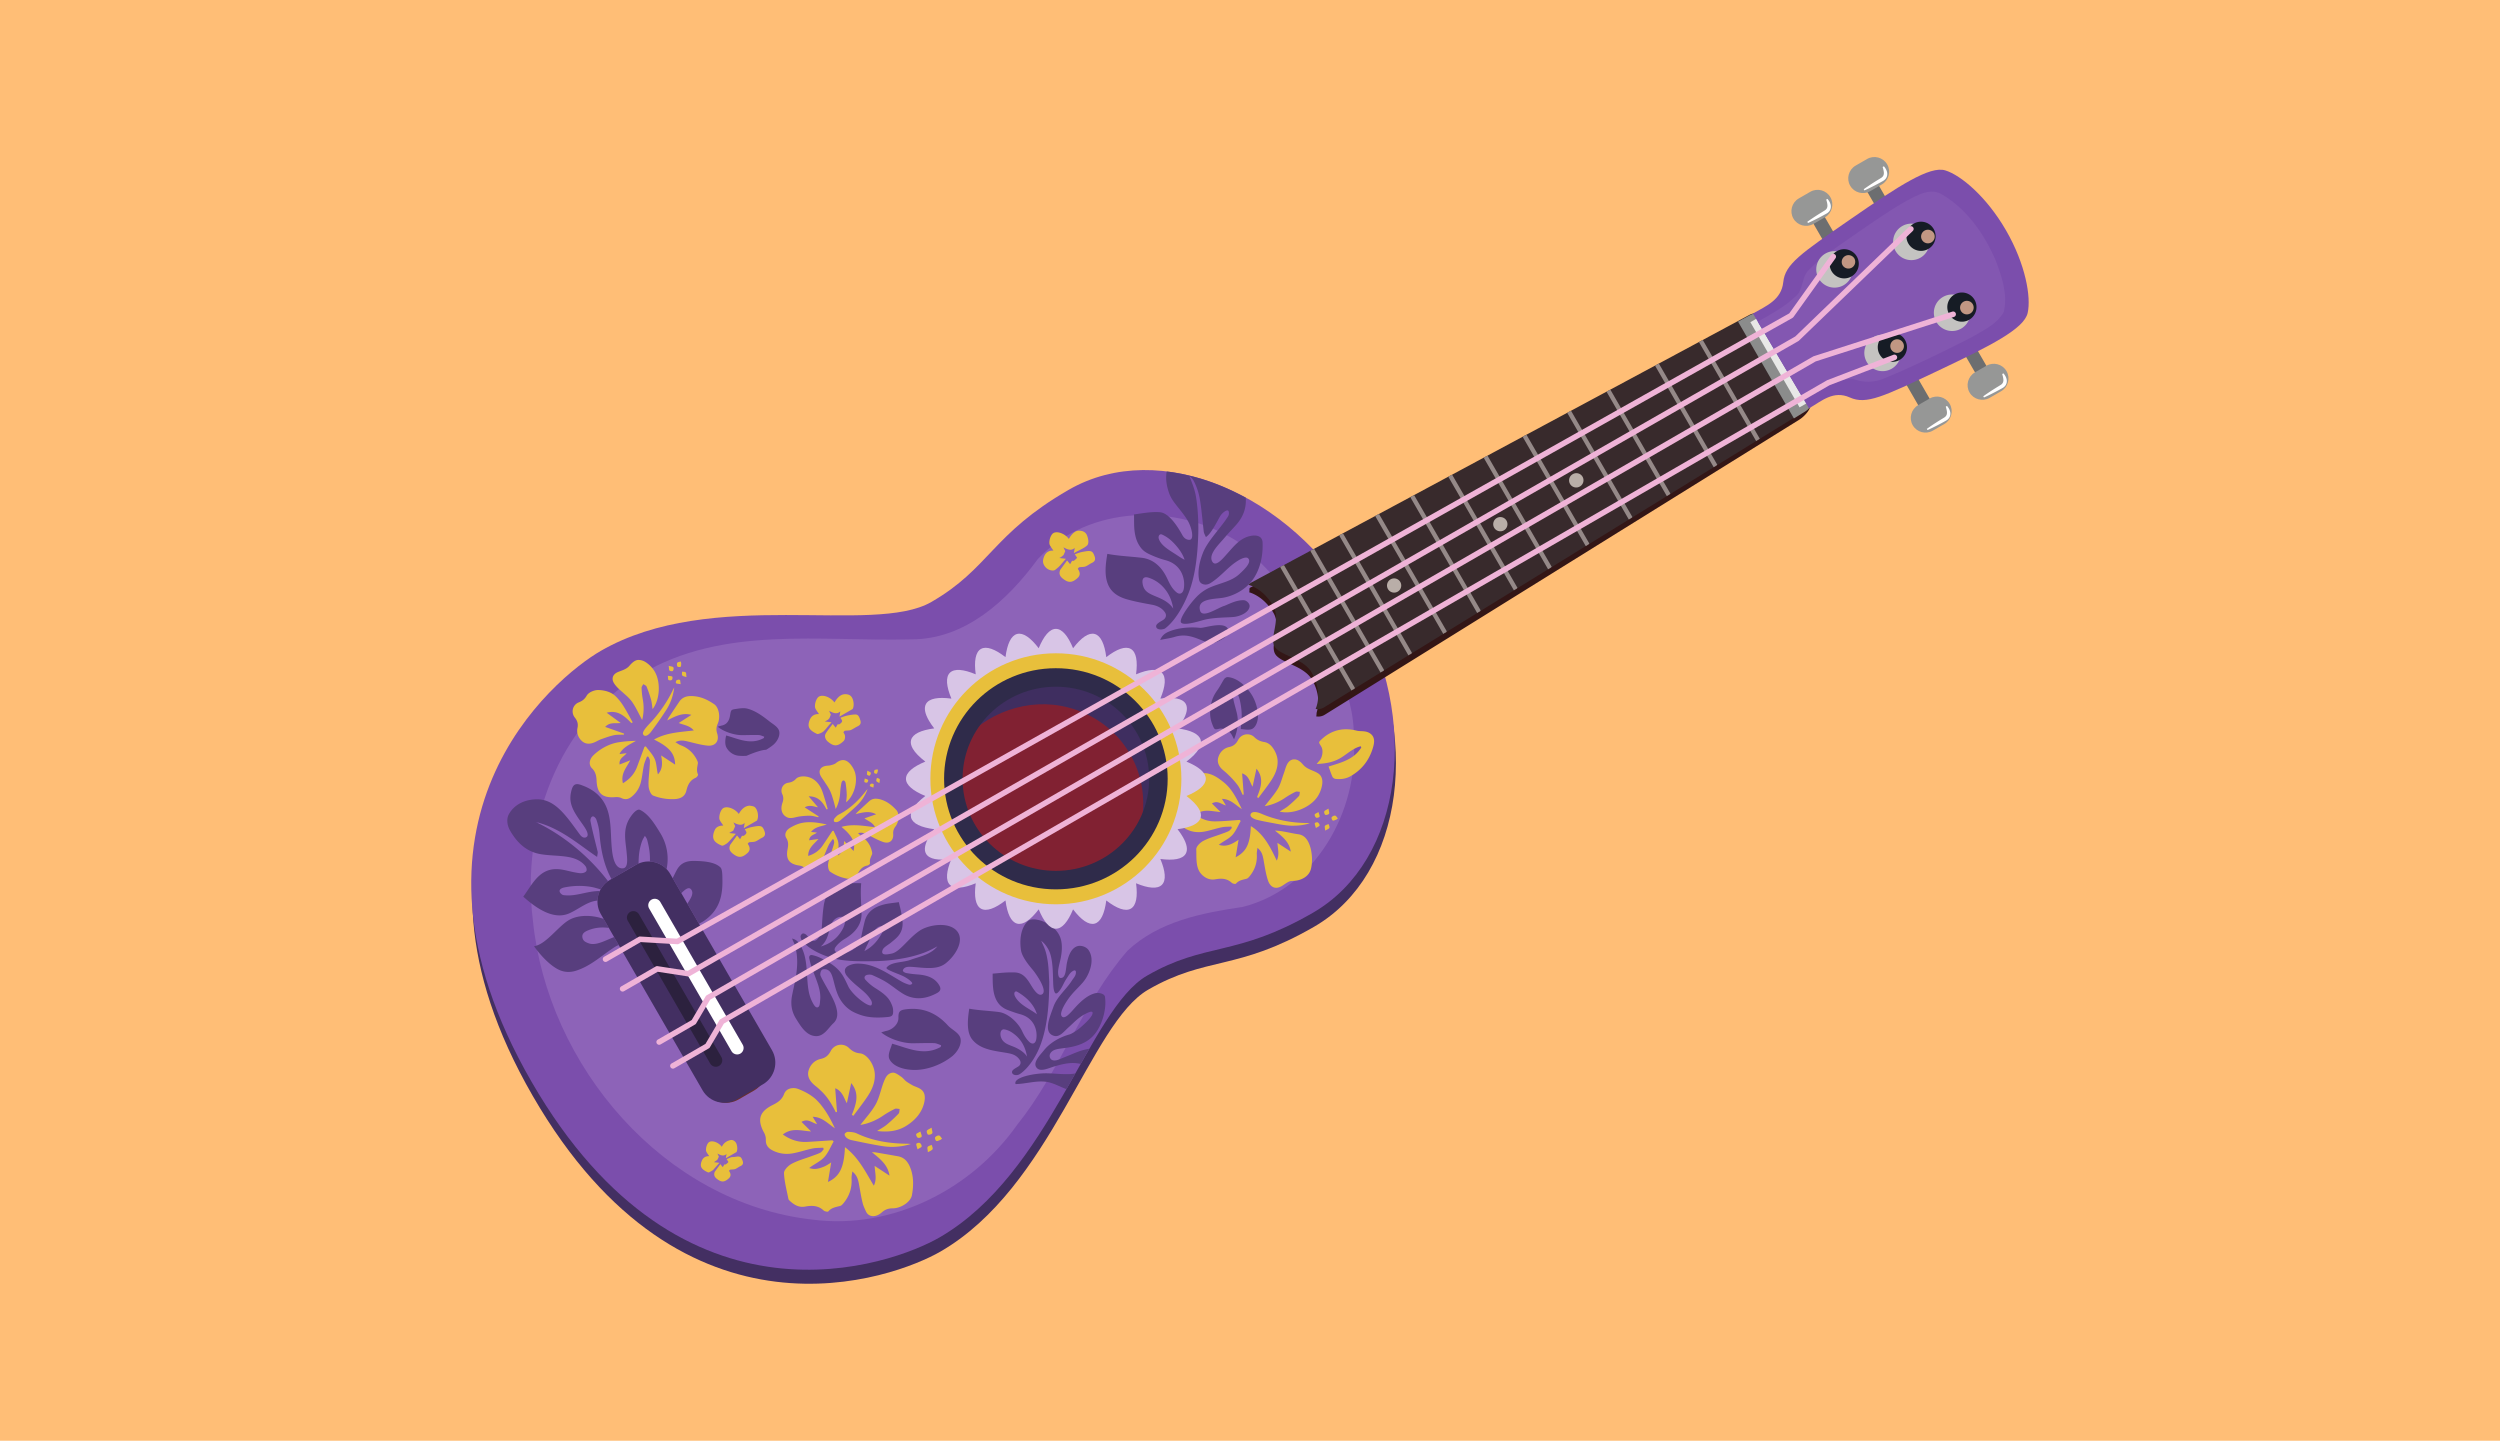 <svg height="574" width="996" xmlns="http://www.w3.org/2000/svg"><path fill="#ffbe76" d="M0 0h996v574H0z"/><path d="M374.682 498.624c44.348-25.605 59.45-90.883 82.758-104.34 23.31-13.458 35.366-7.321 66.046-25.035 36.308-20.962 42.824-77.644 17.095-122.208-25.729-44.563-78.075-67.262-114.383-46.3-30.68 17.714-31.394 31.223-54.704 44.68-23.307 13.458-87.39-6.102-131.739 19.503-18.392 10.618-87.61 67.59-27.512 171.683 60.098 104.093 144.047 72.635 162.439 62.017z" fill="#432f62"/><path d="M781.184 138.548a2.626 2.626 0 01.959-3.576 2.625 2.625 0 013.576.958l6.819 11.811a2.625 2.625 0 01-.958 3.576 2.626 2.626 0 01-3.576-.958l-6.82-11.811zm-22.63 13.065a2.625 2.625 0 01.96-3.576 2.626 2.626 0 013.575.958l6.82 11.811a2.626 2.626 0 01-.96 3.576 2.625 2.625 0 01-3.575-.958l-6.82-11.81zM720.19 85.162a2.625 2.625 0 01.958-3.577 2.626 2.626 0 013.576.959l6.82 11.811a2.626 2.626 0 01-.96 3.575 2.625 2.625 0 01-3.575-.957l-6.819-11.811zm21.586-12.463a2.625 2.625 0 01.958-3.576 2.625 2.625 0 013.577.958l6.819 11.811a2.625 2.625 0 01-.959 3.576 2.625 2.625 0 01-3.576-.958l-6.819-11.81z" fill="#6c6e70"/><path d="M374.232 493.034c44.35-25.605 59.454-90.883 82.761-104.34 23.308-13.456 35.367-7.32 66.047-25.034 36.305-20.96 42.823-77.645 17.094-122.209-25.729-44.563-78.077-67.26-114.383-46.3-30.68 17.714-31.396 31.224-54.704 44.68-23.307 13.458-87.392-6.101-131.74 19.504-18.393 10.618-87.611 67.59-27.513 171.683 60.099 104.094 144.047 72.634 162.438 62.016z" fill="#7b4eac"/><path d="M493.297 215.906c-24.2-15.562-59.518-14.944-79.837 6.826-11.94 16.317-28.928 32.118-50.486 31.982-35.955.968-75.018-5.568-107.532 13.872C222 288.047 207.68 329.5 212.295 366.605c5.765 58 52.136 112.698 111.475 119.3 31.662 4.067 63.273-11.984 81.405-37.694 17.283-21.498 25.914-48.667 44.042-69.459 12.415-11.709 29.699-15.045 45.933-17.449 28.918-7.347 46.063-38.116 44.225-66.744.476-20.007-10.978-37.739-21.962-53.54-7.422-8.907-15.293-17.572-24.116-25.113z" fill="#8d63b8"/><circle cx="420.662" cy="310.269" fill="#e8bf3b" r="51.4"/><circle cx="420.662" cy="310.269" fill="#583d86" r="40.868"/><circle cx="420.662" cy="310.269" fill="#812132" r="40.868"/><path d="M465.906 196.812c.92 2.471 3.05 4.78 4.422 6.561 1.015 1.313 2.03 2.625 2.844 4.024h-.002l.017.029c1.576 2.623 2.772 7.678.637 7.64-1.432-.025-2.252-.93-2.847-2.015-2.035-3.706-5.38-8.691-8.854-8.98-3.358-.28-6.776.402-10.325.875.05 2.547-.044 4.649.222 6.704.26 2.012.766 3.887 1.81 5.57 1.045 1.682 2.095 2.677 4.366 3.71 2.27 1.034 4.191 1.734 6.154 2.254 2.968.786 4.928 2.468 6.084 4.47 1.219 2.111 1.55 4.58 1.218 6.756-.296 1.936-1.556 2.75-3.043 1.48-2.338-1.997-3.04-4.554-4.312-6.816-2.043-3.634-5.075-6.367-9.56-6.873-4.952-.558-9.147-.71-13.573-1.54-.748 4.413-1.37 9.442.801 13.245 1.33 2.33 3.65 3.92 7.096 4.893 3.223.91 6.54 1.509 9.84 2.113 2.164.396 4.056 1.31 5.234 3.078.71 1.065.425 2.264-.77 3.021-1.294.821-3.12 1.624-2.697 2.866.375 1.1 2.268 1.074 3.442.552 3.973-2.972 7.341-8.842 9.407-14.101 2.969-7.557 3.672-16.566 3.887-24.045.126-5.289-.36-12.12-1.218-15.823-.548-2.365-1.43-4.472-2.28-6.628.554.198 1.238.888 1.725 1.853 2.625 5.205 2.656 8.492 3.943 20.11.106.757.566 1.466.862 2.197.645-.55 1.455-.997 3.423-4.331 2.28-3.862 2.2-4.613 4.212-6 1.287-.731 1.565-.156 1.53 1.11-.16.953-.642 1.34-1.393 2.542-3.207 4.44-7.122 8.558-8.825 12.624-1.38 3.4-2.411 7.496-1.63 11.181.345 1.632 2.58 2.373 4.405 1.23 3.854-2.326 6.791-6.125 10.184-8.409 1.56-1.114 3.977-2.358 4.875-1.533 1.716 1.578-1.718 4.693-3.485 6.33-3.04 2.817-7.351 3.492-11.316 5.149a17.072 17.072 0 00-4.865 3.091c-2.826 2.538-7.91 9.485-7.057 10.962.869 1.505 6.569-.254 8.858-.895 4.084-1.144 10.076-.979 12.406-1.272 2.33-.293 5.862-1.753 6.086-4.21.105-1.148-1.283-2.456-2.443-2.45-2.795.015-4.965 1.153-7.53 2.236-2.484.633-8.79 5.18-9.746 1.959-1.445-4.868 5.676-4.602 9.055-5.152 4.094-.667 8.527-3.004 11.253-6.336 3.668-4.485 4.804-10.494 4.577-15.687-.144-3.3-3.71-3.074-6.043-2.282-3.447 1.171-5.736 4.17-7.918 6.582-1.646 1.82-4.545 5.517-5.953 3.487-1.97-2.843 2.351-6.843 4.582-9.472 2.23-2.628 3.685-4.036 5-5.56 2.853-3.305 3.914-6.862 3.625-10.617-4.526-2.39-8.486-4.27-13.03-5.937-6.105-2.24-12.297-3.74-18.443-4.492-.598 2.965.026 6.149 1.076 8.972zm3.244 21.264c1.209 1.489 2.251 3.205 2.793 4.934-1.076-.523-2.136-1.232-3.197-1.938-2.661-1.77-6.198-3.62-7.092-6.467-.299-.952.305-2.084 1.292-1.645 2.742 1.22 4.583 3.156 6.204 5.116zm-11.58 12.07c3.493 1.12 6.14 3.51 7.854 6.458 1.078 1.855 1.67 3.937 2.008 5.875-1.55-2.396-4.087-3.677-6.485-4.668-3.344-1.383-5.317-2.189-5.752-5.465-.284-2.141.825-2.697 2.375-2.2zm20.54 19.99c-3.873-.448-8.465-.012-11.73 1.225-1.543.586-3.188 1.276-4.16 3.586 2.21-.447 4.035-.67 5.762-1.205 4.772-1.48 8.187.356 12.163 1.9 1.41.548 2.643.772 3.888.35 2.708-.917 6.14-2.942 5.253-5.255-1.335-3.484-9.589-.416-11.177-.6zm7.654 40.188c1.405-.304 2.983.427 3.97 1.221.947.76 1.36 2.004 1.912 2.977 1.41-3.372 1.933-6.89 1.124-10.37-.733-3.145-2.509-8.18-1.037-8.554 2.065-.526 3.184 7.31 2.933 10.547-.118 1.523-.254 2.918-.34 4.332 1.45.03 3.6.663 4.918-.318 1.49-1.109 1.985-3.524 1.938-5.223-.078-2.76-1.093-5.835-2.395-7.975-2.003-3.291-5.662-6.94-9.675-7.207-.538-.036-1.19.44-1.415.787-.903 1.404-1.64 2.92-2.601 4.28-1.314 1.856-2.417 3.731-2.844 7.1-.409 3.223.071 5.195 1.161 7.678.544 1.239.992 1.02 2.35.725zm-189.29-8.176c-1.24-.045-2.579.188-3.341.305-1.875.289-1.913.343-2.266 2.559-.353 2.215-1.327 3.614-3.265 4.031-.522.113-1.03.293-1.653.473 2.354 1.995 6.606 3.409 9.871 3.37 2.16-.024 4.323-.107 6.48-.044.724.022 1.437.417 2.155.64l-.123.54c-5.278 2.94-10.252.286-15.025-1.002-.35 1.406-.643 3.453.152 4.869.957 1.703 2.77 3.033 4.908 3.205 1.048.084 2.073.088 3.074.013 3.385-1.476 6.225-2.352 7.79-2.4.96-.55 1.89-1.192 2.789-1.922 1.424-1.156 2.764-3.353 2.453-5.263-.301-1.848-2.395-2.917-3.866-4.075-2.704-2.128-5.611-4.314-8.95-5.146a5.81 5.81 0 00-1.182-.153zm-66.63 30.256c-1.224.047-1.862.922-2.36 3.287-.704 3.345.154 5.965 2.27 9.282 1.57 2.46 2.713 3.768 3.684 5.49.534.949 1.038 2.29.373 2.89-.677.61-1.766.507-2.752-.822-1.987-2.675-3.846-5.36-5.971-7.826-3.283-3.808-6.716-6.333-11.303-6.262-5.007.078-9.005 2.268-11.033 5.914-1.047 1.882-.73 4.431.41 6.448 3.221 5.695 7.27 8.68 12.334 9.51 3.43.561 6.783.5 10.059.972 2.834.408 5.658 1.279 7.65 3.723.54.662.634 1.68.379 2.04-.4.568-1.459.961-2.783.798-3.252-.402-5.87-1.45-8.592-1.58-7.36-.352-10.08 5.972-13.742 10.955 5.141 4.606 12.086 9.452 18.379 6.632 3.912-1.753 7.14-4.74 11.191-5.056.053-1.32.365-2.62.918-3.817-5.344.005-9.48 2.31-14.46 1.631-.588-.08-1.616-.923-1.561-1.71.051-.742 1.121-1.185 1.777-1.321 3.621-.752 7.286-.856 10.937-.213 1.232.218 2.432.61 3.641.953a9.874 9.874 0 012.945-3.283c-7.851-10.187-18.005-18.389-28.802-23.57 9.915 2.433 17.213 9.084 24.464 13.927.115-.977.32-1.552.217-2.066-.99-4.103-2.158-8.454-2.875-12.252-.1-.53.186-1.64.842-1.805.615-.153 1.312.703 1.53 1.307a22.499 22.499 0 011.251 5.781c.483 5.874 1.58 11.58 4.239 16.88.161.325.333.643.51.958 3.605-1.924 7.197-4.403 10.792-6.162.04-2.425.123-4.837 1.118-8.092.476-1.56.923-2.077 1.41-2.955.302.524.704.857.949 1.78.841 3.167 1.162 5.842 1.033 8.453a10.025 10.025 0 016.652 3.025c1.087-5.133.035-10.207-2.48-14.307-2.158-3.517-4.654-7.68-8.16-9.306-.736-.341-2.15.401-3.914 3.119-3.03 4.668-1.763 9.354-1.38 13.685.225 2.537.817 6.427-1.597 6.516-3.418.126-4.062-5.467-4.324-8.371-.551-6.115.022-12.492-2.906-17.633-1.812-3.18-4.73-5.54-8.778-7.027-.8-.294-1.429-.548-2.181-.52zm46.459 30.59c-3.722-.018-5.573 1.518-6.791 3.838a86.075 86.075 0 00-1.518 3.043l3.445 5.965c1.23-1.171 2.86-2.796 3.893-1.506 1.392 1.74-.538 4.093-1.473 5.697l4.616 7.996c.735-.418 1.496-.797 2.185-1.285 5.882-4.16 7.284-9.687 7.153-16.18-.03-1.46.04-4.158-.764-4.962-1.99-1.99-5.915-2.582-10.746-2.606zm64.67 8.84c-5.058.026-10.515 1.25-12.075 6.05-.277.854-.549 1.783-.709 2.829-.441 2.9-.588 5.852-.798 9.07-.145 1.426-.46 2.466-1.037 3.422-.662 1.094-1.589 1.943-2.674 1.545-1.556-.57-1.964-2.635-3.575-2.865-.622-.09-1.184.807-1.154 1.22.112 1.539.98 2.225 2.041 3.196 2.576 2.356 6.696 4.276 10.463 5.35 5.036 1.434 10.967 1.337 15.656 1.296 3.533-.03 7.085-.219 11.639-.97 3.368-.557 5.653-1.152 8.35-2.055 2.696-.904 4.563-1.923 6.345-2.897-2.643 3.333-7.105 4.039-10.658 5.356-3.223 1.195-7.614.727-9.521 3.045-.435.528.993 1.095 1.54 1.357 1.611.77 3.333 1.31 4.946 2.076 1.126.536 2.176 1.25 2.826 1.815.65.564.975.992.795 1.244-.252.352-.884.472-1.223.37-.995-.302-1.987-.68-2.888-1.198-5.677-3.262-11.045-7.297-17.65-7.186a8.516 8.516 0 00-3.14.645c-1.853.763-2.43 2.071-1.324 3.922 1.193 1.51 2.324 2.584 3.508 3.633 2.284 2.021 4.835 3.716 6.408 6.443.293.52.449 1.3.143 1.83-.696 1.206-6.917-3.256-9.09-7.063-.816-1.678-1.354-2.918-2.049-4.125-1.453-2.526-3.355-4.385-6.779-6.289-2.424-1.347-3.818-1.99-5.654-2.377-1.014-.213-1.432.506-1.2 1.424.266 1.05.44 2.137 1.354 4.567 1.84 4.89 3.38 8.257 2.95 12.074-.107.938-.055 2.48-.995 2.738-.889.245-1.585-1.136-2.017-1.937-1.818-3.37-1.953-7.041-2.26-11.971-.344-5.519-1.113-8.885-3.412-11.977-.513-.69-1.315-1.213-2.483-1.54.304.903.797 1.737 1.041 2.519.233.745.394 1.423.543 2.172 1.238 6.224-.373 12.009-1.545 17.732-.657 3.214-.456 6.334 1.516 9.508 1.972 3.174 4.18 6.855 7.969 6.963 3.199.091 4.933-3.304 6.935-5.152 1.371-1.266 1.758-2.98 1.422-4.938-.417-2.454-1.404-4.632-3.535-8.38-1.665-2.93-2.395-4.208-2.994-5.544-.282-.628-.01-1.875.48-2.36.405-.398 1.599-.37 2.283-.04 1.932.93 2.08 3.617 3.37 7.922.615 1.82 1.035 2.733 1.529 3.588 1.394 2.414 3.377 4.356 5.834 5.49 2.457 1.134 4.253 1.586 6.074 1.814 2.375.298 4.794.213 7.23-.025 1.777-.173 2.224-.748 2.085-2.791-.043-.628-.132-1.297-.752-2.621-.682-1.453-1.209-2.034-1.729-2.59-1.376-1.469-3.117-2.559-4.851-3.67-1.346-.86-2.59-1.947-3.805-3.285-.57-.94-.09-1.675.99-1.858.6-.102 1.32-.128 1.969.165 1.945.879 3.78 1.718 5.476 2.77 1.714 1.062 3.289 2.347 5.02 3.548 1.731 1.2 2.683 1.699 3.639 2.064 3.83 1.466 7.695.84 11.603-1.312 1.398-.77 1.571-1.709.881-2.942-1.81-3.235-5.176-4.164-8.543-4.418-1.567-.117-3.14-.277-4.678-.585-.49-.099-1.49-.583-1.3-1.133.38-1.098 1.584-1.358 2.61-1.342 1.84.029 3.665.299 5.5.41 3.141.19 6.388.21 8.95-1.818 3.97-3.144 7.437-8.996 4.615-12.657-3.109-4.033-11.303-2.736-14.853-.421-4.522 2.947-7.915 8.443-11.188 9.191-3.48.796-3.72.073-3.873-.348-.152-.42.174-1.365.625-1.826.834-.852 1.946-1.424 2.875-2.195 2.314-1.921 5.2-3.816 4.51-9.17-.468-3.632-1.063-5.24-1.398-6.926-2.17.329-4.125.463-5.99.944-3.636.937-6.627 2.762-7.62 6.728a119.248 119.248 0 00-1.303 5.809c-.467 2.333-1.223 3.64-2.253 4.562-2.135 1.912-5.327 2.897-7.436 2.027-1.378-.568-1.096-1.548-.525-2.306.946-1.258 2.277-2.338 3.644-3.149 3.965-2.35 6.78-5.648 6.621-10.287-.148-4.347-.493-8.206-.136-11.85a35.452 35.452 0 00-2.131-.054zm-108.12 13.078c-2.545.107-4.962.751-6.845 2.053-4.323 2.988-8.775 9.395-13.266 10.004 2.657 3.684 6.273 7.577 9.764 9.31 2.27 1.128 4.634 1.192 6.933.469 6.257-1.968 10.716-6.517 15.819-9.662a5.16 5.16 0 011.248-.555l-1.846-3.193c-3.357 1.239-7.12 3.534-10.064 2.502-1.503-.527-2.365-1.053-2.576-2.43-.241-1.566 1.106-2.29 2.363-2.795 2.772-1.114 5.491-1.308 8.174-.924l-2.082-3.605c-2.401-.85-5.076-1.28-7.621-1.174zm102.155.334c.22-.012.445-.006.676.02 1.118.121.964 1.175.935 1.964-.059 1.63-.994 3.21-1.902 4.508-1.879 2.688-4.546 4.443-7.742 5.344 1.977-1.622 2.761-3.814 3.363-6.16.28-1.091.478-2.218 1.023-3.162.848-1.47 2.109-2.431 3.647-2.514zm76.701 21.461c1.743 2.245 5.568 8.012 3.511 9.39-1.44.966-3.139-1.481-4.16-3.126-1.585-2.556-3.148-5.452-6.81-5.558-3.663-.105-6.178.294-8.78.483.029 3.687-.108 7.721 1.679 10.866.888 1.563 2.248 2.813 4.257 3.59 1.663.642 3.347 1.255 5.067 1.71 2.6.688 4.317 2.162 5.33 3.917 1.076 1.863 1.359 4.045 1.064 5.94-.288 1.865-1.518 2.41-2.865 1.106-1.236-1.232-2.006-2.556-2.676-4.005-1.844-3.995-5.952-7.4-9.392-7.838-4.167-.532-8.038-.627-11.776-1.328-.656 4.154-1.18 9.229 1.123 12.197 3.376 4.35 9.463 4.607 14.415 5.543 1.72.325 3.319.869 4.462 2.517.765 1.102.505 2.177-.55 2.83-1.24.768-2.734 1.423-2.364 2.51.328.964 2.01 1.14 3.016.483 3.156-2.06 6.092-6.365 7.758-10.338 3.454-8.24 3.949-18.225 4.01-26.5-.237-3.052-.121-6.166-1.028-10.374-.651-3.024-1.543-4.332-2.158-5.878 1.51 1.05 2.85 3.103 3.445 4.772 1.628 4.569.999 11.833 1.522 14.47.447 2.254 1.148 2.157 2.42.457 1.07-1.432 1.66-3.176 2.668-4.652.707-1.036 1.303-2.252 2.357-2.93.326-.21.802-.498 1.127-.287.357.231.288.839.215 1.258-.18 1.027-.987 1.84-1.545 2.722-2.299 3.636-5.967 6.386-7.408 10.567-1.304 3.781-4.293 10.23.336 11.472 2.284.613 4.129-2.003 5.818-3.48 2.015-1.763 3.78-3.863 6.695-5.322 1.149-.574 2.579-1.246 2.776-.51.361 1.35-3.104 4.53-5.133 6.247-1.189 1.006-3.289 2.28-3.969 2.468-4.029 1.107-7.894 3.371-10.281 6.365-1.414 1.774-4.436 4.727-3.025 6.748 1.502 2.152 4.749.318 7.855-.545 3.107-.863 6.364-1.63 9.805-.799 1.199-2.048 2.342-4.065 3.474-6.033-2.422.334-4.67 1.197-6.916 2.144-1.65.697-3.329 1.349-4.978 2.04-1.387.58-2.95.786-3.631-.354-.856-1.435.31-2.859 1.682-3.379 1.424-.54 2.993-.567 5.412-.958 5.38-.87 9.085-2.819 11.58-6.747 2.466-3.883 3.726-9.392 3.072-13.473-.213-1.329-2.572-1.7-3.777-1.427-3.332.755-6.267 3.687-8.326 5.974-1.442 1.601-4.134 4.931-5.217 3.055-.854-1.48 1.981-5.939 3.71-8.065 1.532-1.882 3.218-3.404 4.686-5.105a14.31 14.31 0 001.957-2.885c1.8-3.554 2.358-7.41.399-10.186-.928-1.315-3.109-2.02-4.61-1.44-2.478.958-3.473 4.078-4.029 6.876-.41 2.416-.37 5.78-2.443 5.725-.98-.026-1.04-1.685-1.01-2.76.16-1.83.749-3.599 1.086-5.406.407-2.182.577-4.352.186-6.48-.557-3.038-2.59-5.117-4.353-6.266-2.895-1.887-4.209-2.085-5.493-2.332-.96-.185-2.635-.207-3.494.604-2.899 2.737-3.347 7.712-2.712 11.647.502 3.114 4.194 7.12 4.934 8.073zm-60.967-17.654c.262-.024.529.011.803.119.657.257.4 1.487.07 2.117-1.64 3.138-3.822 5.859-7.226 7.613.624-1.567 1.48-3.101 2.187-4.705.84-1.903 2.336-4.98 4.166-5.144zm62.375 35.017c-3.094-2.289-6.708-3.63-8.576-6.831-.972-1.667-.118-2.606.702-2.132 3.81 2.203 6.725 5.138 7.874 8.963zm-48.976-2.134a21.106 21.106 0 00-3.797.251c-2.417.374-2.408 1.65-2.408 3.434 0 2.31-2.226 4.526-4.727 5.065-.673.145-1.325.376-2.129.609 3.034 2.572 8.517 4.394 12.727 4.346 2.784-.032 5.573-.14 8.355-.057.933.029 1.852.537 2.777.826l-.158.696c-6.804 3.792-13.216.367-19.369-1.295-.45 1.813-1.998 4.41-.994 6.275 1.595 2.96 5.83 4.017 9.19 4.166 5.62.249 11.706-2.156 15.927-5.584 1.902-1.693 3.56-4.322 3.16-6.785-.387-2.383-3.54-3.664-4.978-5.258-3.808-4.222-8.284-6.545-13.576-6.69zm40.681 10.689a12.606 12.606 0 012.588 3.195c.982 1.732 1.43 3.378 1.762 5.149-1.263-2.029-3.755-3.33-5.682-4.09-1.65-.652-3.42-1.2-4.361-2.875-.882-1.57-.762-3.8.755-3.92 1.97.204 3.707 1.442 4.938 2.541zm12.533 14.98c-5.198-.126-13.84 1.639-12.748 4.288 3.834-.023 8.161-1.458 12.202-.903 2.833.39 5.384 1.958 8.07 2.916 0 0 2.39-4.203 3.55-6.261-3.163.658-7.383.05-11.074-.04z" fill="#583e7e"/><path d="M421.066 226.483c1.23-.998 1.885-1.916 2.72-2.866.28-.316.57-.646.876-.994a937.827 937.827 0 01-2.674-.317c.772-.28 1.168-.715 1.751-1.207l.653-1.523c-.07-.15-.31-.66-.707-1.516 1.677.902 3.105 1.498 4.49.219-.128.747-.255 1.52-.351 2.092 2.002-1.156 3.846-1.788 5.248-3.031.866-.769.523-2.676.037-3.932-.656-1.695-2.087-1.997-3.46-1.984-1.11.01-2.703 1.188-3.807 3.308-1.677-2.345-5.332-3.53-6.643-1.945-.762.921-1.19 2.423-1.13 3.63.048 1.009 1.026 1.97 1.587 2.94-1.604-.065-2.945.579-3.664 2.309-.464 1.116-.672 2.225-.132 3.305.61 1.223 1.81 2.228 3.408 2.323.88.053 1.164-.296 1.798-.81zm7.451-3.643a5.89 5.89 0 01-.63.53c-.187.13-.522.045-.79.06-.108.193-.22.388-.343.603l-.416.74c-.37-.455-.66-.807-1.213-1.49-.952 1.304-1.84 2.525-2.73 3.746-.287.705-.336 1.294-.208 1.81.217.859.932 1.51 1.88 2.151 1.783 1.205 3.195 1.16 5.259-.74 1.24-1.143.945-2.41.059-3.639.197-.212.37-.568.6-.61.799-.148 1.672-.04 2.415-.306.897-.322 1.66-.995 2.533-1.398 1.284-.594 1.644-1.36 1.121-2.764-.563-1.51-.992-2.053-2.445-1.998-.484.019-1.083.103-2.21.312-1.126.21-2.08.565-3.182.977.378.58.645.988.908 1.417-.21.211-.407.408-.608.599zM250.75 265.258c-1.213 1.43-3.084 1.85-4.63 2.513-1.953.84-2.573 2.521-1.602 4.244.971 1.722 2.959 3.258 4.174 4.36.78.708 2.16 1.865 3.155 3.289 1.55 2.216 2.662 4.738 3.987 7.18.698-2.717.757-5.472.246-8.272a31.726 31.726 0 01-.475-4.55c-.018-.482.442-.982.682-1.473.446.32 1.125.543 1.299.974a47.721 47.721 0 011.793 5.207c.325 1.173.4 2.415.611 3.78 2.982-3.787 3.34-10.96.707-15.194a11.659 11.659 0 00-3.242-3.367c-.978-.667-1.897-1-3.053-1.033-1.156-.033-2.382.844-3.652 2.342zm19.097-1.215c-.234.346-.19 1.09.041 1.469.146.236 1.05.32 1.278.111.269-.247.175-.887.238-1.357l-.172-.729c-.48.157-1.162.177-1.385.506zm-3.435 1.217c.144.964.059 1.61.34 1.9.254.264 1.16.344 1.332.137.274-.335.386-1.098.177-1.443-.194-.316-.904-.318-1.85-.594zm5.48 3.914c.114.12.272.2.504.27.29.088.666.176 1.092.332a12.24 12.24 0 01-.104-1.268c-.006-.213-.067-.433-.163-.566-.272-.381-.987-.272-1.487-.362.007.443-.088.942-.033 1.175.055.233.078.298.192.419zm-5.545 1.736c.295.217 1.051.193 1.319-.049.26-.233.36-1.102.16-1.285-.308-.28-.931-.211-1.758-.346.115.833.023 1.491.28 1.68zm4.074-.133c-.248 0-.577.093-.755.17-.442.192-.475 1.178-.332 1.256.426.236.989.221 1.85.36-.099-.56-.139-1.04-.174-1.359-.04-.356-.356-.427-.589-.427zm-2.31 4.03c-2.864 6.094-6.813 10.84-8.987 13.134-2.175 2.294-2.562 3.002-2.849 3.64-.235.522-.144 1.032.23 1.353.838.718 2.163-.439 2.83-1.33 2.112-2.822 4.14-5.71 6.046-8.67 1.678-2.607 2.789-5.478 3.236-9.041-.315.567-.425.734-.506.914zm-34.396 2.371c-.758 1.358-1.755 2.099-3.143 2.65-2.455.976-3.2 3.995-1.563 6.041.978 1.224 1.412 2.477 1.069 4.096-.434 2.053.284 3.952 1.803 5.307 1.527 1.36 3.41 1.194 5.214.361.814-.376 1.59-.845 2.432-1.143 1.669-.59 3.342-1.218 5.068-1.587 1.276-.273 2.637-.162 3.957-.221l.092-.408-7.54-2.682c1.838-2.008 3.995-1.278 6.183-1.557-1.864-1.364-3.73-2.726-5.596-4.09 4.43-1.23 7.174 1.38 9.858 4.135l.525-.312c-1.313-2.303-2.51-4.678-3.96-6.895-.903-1.383-1.919-2.601-2.942-3.57-1.99-1.884-4.837-2.374-6.856-2.403-1.416-.02-3.776.802-4.601 2.278zm101.01 6.623l-.286 1.702 5.25-3.03c.563-.994.508-2.623.044-3.905-.509-1.407-1.392-1.937-2.788-2-2.15-.099-3.513 1.623-4.486 3.298a5.617 5.617 0 00-.528-.626c-1.844-1.922-4.932-2.748-6.115-1.32-.764.923-1.191 2.424-1.133 3.633.05 1.007 1.028 1.969 1.588 2.94-1.602-.067-2.97.568-3.664 2.308-1.074 2.692-.361 4.067 2.926 5.608 0 0 .341.058.744-.087.674-.243 1.338-.515 1.826-.956.823-.742 1.464-1.663 2.3-2.613.277-.316.57-.646.874-.993l-2.676-.318s.905-.444 1.301-.75c.17-.131.333-.28.453-.459.309-.458.321-.75.653-1.523-.071-.149-.309-.66-.707-1.514 1.678.9 3.105 1.497 4.489.219zm-64.094-4.25a888.176 888.176 0 00-4.276 6.386c-.16.243-.264.525-.543 1.088 3.189-1.636 6.088-3.21 9.635-2.222l-5.04 3.244c2.2.857 4.384 1.028 5.995 2.957-5.461.693-10.872.82-15.826 3.629 6.157 3.06 8.314 5.62 8.396 9.992l-5.582-3.674c.547 2.954.677 5.41-1.275 7.559-.53-2.006-.472-4.177-1.232-6.01-.787-1.89-2.372-3.451-3.606-5.156l-.53.207c-.976 2.65-1.938 5.305-2.937 7.947-1.036 2.743-2.824 4.853-5.636 6.545-.97-3.85 1.504-6.306 2.912-9.125l-4.237 1.654c-.302-2.526 1.722-3.055 2.807-4.506l-2.854.356c1.33-2.724 4.22-3.872 6.565-5.27-2.371.045-4.602.21-6.877.565-3.823.595-7.413 2.625-10.049 5.166-1.764 1.7-1.955 3.884-.57 5.234 1.44 1.404 1.74 3.078 1.814 4.885.208 5.126 2.354 7.007 7.44 6.57.797-.068 1.719.016 2.418.361 1.477.729 2.729.539 3.97-.421 2.052-1.586 3.314-3.702 3.885-6.176.496-2.151.686-4.372 1.153-6.531.252-1.167.8-2.267 1.214-3.397l.563.068c.206.5.56.995.584 1.502.048 1.042-.076 2.091-.139 3.137-.147 2.408-.533 4.833-.357 7.215.095 1.294.852 3.252 1.814 3.633a20.983 20.983 0 008.4 1.412c2.638-.113 4.29-1.154 4.815-3.363.53-2.223 1.42-4.178 3.74-5.155.437-.184 1.037-1.067.918-1.31-.745-1.506-.292-2.947-.07-4.43.063-.424-.169-.932-.375-1.348-1.398-2.812-3.553-4.787-6.52-5.886-.66-.247-1.24-.713-2.06-1.196 1.942-1.003 3.507-.63 5.117-.238 2.554.619 5.114 1.355 7.713 1.604 3.136.301 4.761-1.851 3.809-4.858-.45-1.422-.345-2.565.244-3.906 1.154-2.624.436-6.46-1.42-7.723-2.462-1.673-5.128-3.047-8.575-3.239-2.333-.13-4.111.417-5.335 2.224zm67.383 5.43c-1.128.21-2.08.565-3.184.978.38.58.65.987.674 1.307-.103.607-.588.893-1.002 1.238-.186.13-.523.047-.791.06-.26.461-.523.928-.758 1.342-.371-.454-.657-.807-1.211-1.49-.951 1.305-1.944 2.457-2.732 3.746a2.142 2.142 0 00-.207 1.813c.327 1.022 1.03 1.559 1.878 2.148 1.769 1.228 3.18 1.145 5.26-.738.554-.502.695-1.03.73-1.784.033-.755-.318-1.301-.672-1.857.198-.21.37-.567.6-.61.8-.147 1.671-.036 2.416-.304.894-.397 1.685-.992 2.533-1.4.51-.245.93-.496 1.178-.954.343-.636.107-1.293-.059-1.806-.496-1.536-.99-2.057-1.959-2.02-.968.036-1.567.122-2.694.331zm202.533 6.119a17.971 17.971 0 00-3.838-.55c-3.725-.103-7.107 1.144-10.127 3.936-1.393 1.287-1.233 1.243-.239 2.868 1.093 1.785.354 4.593-.667 5.69-.364.391-.69.818-1.106 1.315 3.987-.144 7.084-.792 10.07-2.72 2.445-1.579 4.682-3.67 7.494-4.33l.2.515c-3.043 4.941-8.502 6.099-13.022 7.565.498 1.36.93 2.727 1.51 4.029.174.394.721.814 1.144.871 2.108.28 4.187.02 6.055-1.031 4.475-2.519 7.428-6.33 8.912-11.203.536-1.755 1.113-4.203-.907-5.734-1.824-1.382-3.865-.819-5.48-1.221zm-36.848 4.525c-1.623-.282-2.785-.796-3.916-1.902a4.038 4.038 0 00-3.068-1.168 4.136 4.136 0 00-3.45 2.25c-.764 1.473-1.79 2.429-3.502 2.793-2.172.461-3.703 1.972-4.36 4.023-.662 2.063.265 3.862 1.888 5.201 2.141 1.768 4.343 4.01 5.863 6.086.816 1.115 1.29 2.481 1.916 3.735l.432-.086c-.208-2.737-.415-5.475-.643-8.451 2.006.673 2.659 2.146 3.342 3.673.248.552.5 1.11.82 1.643l1.557-7.172c3.094 3.759 1.742 7.537.228 11.314l.53.374c1.665-2.26 3.414-4.463 4.972-6.793 1.697-2.537 2.94-5.278 2.662-8.465-.124-1.43-.71-2.91-1.495-4.168-.925-1.483-2.101-2.596-3.776-2.887zm16.322 9.854c-.698-.543-1.216-1.314-1.893-1.89-.745-.633-1.51-1.054-2.472-1.06-1.27-.008-2.209.719-2.867 1.955-.589 1.11-.858 2.39-1.299 3.582-.768 2.075-1.285 4.309-2.408 6.172-1.48 2.452-3.445 4.611-5.237 6.942h.002c2.927-.49 5.619-1.616 8.108-3.313a33.595 33.595 0 014.2-2.416c.458-.224 1.138.006 1.718.028-.118.569-.045 1.32-.387 1.675a50.636 50.636 0 01-4.267 3.971c-.994.819-2.165 1.424-3.395 2.215 4.947 1.258 12.039-1.476 15.006-5.842a12.345 12.345 0 001.865-4.584c.415-2.26-.13-3.926-1.64-4.861-1.63-1.011-3.483-1.37-5.034-2.574zm-184.107-2.66c-.936-.023-1.905.4-2.908 1.216-.568.461-1.389.654-2.125.848-.667.176-1.387.131-2.063.28-1.983.431-2.796 1.912-1.967 3.722.41.889 1.071 1.658 1.6 2.494.92 1.454 2.057 2.826 2.905 5.326.848 2.5 1.177 4.048 1.591 5.588 1.08-2.042 1.655-4.237 1.781-6.576.068-1.252.243-2.505.489-3.734.078-.39.377-1.046.828-1.051.45-.005.795.653.853 1.031.23 1.493.385 3.003.44 4.512.037 1.001-.14 2.01-.235 3.144 3.114-2.462 4.773-8.139 3.475-12.033a9.623 9.623 0 00-1.951-3.318c-.874-.962-1.777-1.427-2.713-1.45zm12.619 3.896c-.256.233-.364.837-.25 1.185.072.217.78.457 1.004.332.262-.145.308-.677.45-1.04l.001-.616c-.442-.084-.824.063-1.205.139zm-2.984.318c-.07.8-.262 1.3-.092 1.586.154.26.864.5 1.04.365.284-.214.52-.805.417-1.12-.095-.29-.66-.429-1.365-.83zm168.24 44.102c.477-.173 1.017-.169 1.601-.197 3.035-.145 6.075-1.724 6.86-4.676.785-2.954.481-6.732-.39-9.276-.77-2.244-1.986-4.25-4.602-4.62-3.242-.46-6.297-1.38-9.305-1.454 2.955 2.384 5.724 4.511 6.291 8.37-1.854-1.219-3.58-2.351-5.303-3.483.113 2.496.886 4.684-.289 7.07-2.592-5.526-5.195-10.628-10.306-13.756-.082 1.862-.236 3.454-.512 4.826-.765 3.802-2.292 5.882-5.553 7.592.374-2.254.732-4.403 1.158-6.98-2.624 1.798-4.944 2.978-7.86 2.011 1.712-1.375 3.84-2.25 5.286-3.775 1.492-1.573 2.32-3.773 3.438-5.7l-.426-.423c-2.975.19-5.945.507-9.573.575-2.55.048-4.351-.535-6.14-1.444-.693-.353-1.378-.798-1.992-1.203.599-.496 1.3-.854 1.998-1.12 2.668-1.015 5.415-.104 8.082.016l-3.42-3.387c2.315-1.377 3.696.354 5.566.78l-1.572-2.608c2.538.035 4.263 1.355 6.063 2.735a38.84 38.84 0 001.857 1.355v-.002l-.002-.002c-.309-.66-.62-1.31-.945-1.942-1.662-3.31-3.4-6.413-6.145-8.651-2.326-1.898-4.708-3.524-7.468-3.735-1.76-.134-2.953.699-3.567 2.112-.845 1.944-2.235 2.9-4.392 4.088-4.55 2.503-5.176 5.366-2.718 9.785.442.793.686 1.615.69 2.494.007 1.731.683 2.845 2.116 3.664 2.382 1.362 5.003 1.614 7.642 1.104 2.294-.444 4.527-1.214 6.817-1.69 1.236-.257 2.536-.198 3.808-.283l.174.574c-.397.413-.72.968-1.201 1.21-.987.493-2.057.826-3.096 1.214-2.391.892-4.903 1.558-7.133 2.752-1.21.648-2.783 2.221-2.738 3.316.13 3.13-.29 7.026 1.741 9.54 1.32 1.635 3.461 2.85 5.825 2.41 2.378-.442 4.649-.421 6.592 1.404.366.344 1.48.546 1.662.326 1.138-1.368 2.727-1.547 4.258-1.969.437-.12.83-.566 1.145-.945 2.12-2.56 3.105-5.492 2.896-8.834-.048-.746.153-1.51.268-2.508 1.804 1.447 2.118 3.121 2.433 4.848.497 2.737.884 5.53 1.758 8.152.59 1.77 1.717 2.796 3.044 2.888 2.206.153 3.704-1.87 5.58-2.548zM317.084 310.32c-.867.943-1.807 1.345-3.024 1.522-2.154.312-3.327 2.586-2.408 4.539.55 1.166.519 2.195.072 3.482-.86 2.48-.314 4.64 1.742 5.702 1.556.803 3.36-.031 4.957-.268 1.443-.214 2.913-.336 4.364-.3 1.076.024 2.142.373 3.213.577l.152-.308-2.817-1.83-2.71-1.76c.777-.574 1.797-.641 2.644-.576.86.065 1.703.415 2.606.513l-2.301-2.707-1.397-1.64c3.812-.043 5.583 2.248 7.102 5.199l.48-.15a147.74 147.74 0 00-1.907-6.371c-.71-2.156-1.818-4.218-3.917-5.553-1.067-.677-2.455-1.047-3.738-1.073-1.283-.025-2.462.295-3.113 1.002zm32.283-.412c-.093.42-.334.88-.23 1.244.079.28.592.44 1.212.85.08-.753.29-1.268.12-1.564-.166-.292-.72-.363-1.102-.53zm-4.856.238c-.066.687-.264 1.198-.095 1.399.194.23.806.354 1.066.213.253-.138.497-.812.373-.998-.193-.284-.708-.348-1.344-.614zm2.05 3.004c.294.272.748.368 1.411.643.04-.678.226-1.216.047-1.398-.163-.167-.53-.244-.931-.154-.402.09-.628.82-.528.91zm-1.48 1.854c-3.006 3.882-6.46 7.24-10.884 9.517-.703.362-1.285 1.025-1.803 1.649-.209.251-.256.918-.074 1.129.207.236.791.297 1.152.205a3.479 3.479 0 001.37-.729c2.19-1.902 4.406-3.779 6.5-5.787 1.84-1.765 3.28-3.852 4.318-6.619-.36.393-.478.506-.578.635zm1.11 4.281a688.625 688.625 0 00-4.644 4.295c-.177.164-.312.37-.645.768 2.868-.7 5.489-1.407 8.14.062l-4.654 1.635c1.597 1.107 3.314 1.663 4.233 3.516-4.506-.49-8.863-1.425-13.367-.123 4.344 3.628 5.582 6.093 4.812 9.609-1.218-1.295-2.376-2.53-3.77-4.01-.127 2.47-.49 4.46-2.466 5.809-.041-1.709.424-3.438.164-5.051-.267-1.664-1.236-3.216-1.899-4.816l-.464.064c-1.29 1.934-2.57 3.877-3.873 5.8-1.355 2-3.19 3.348-5.766 4.165-.04-3.27 2.41-4.762 4.076-6.75l-3.707.514c.241-2.08 1.963-2.118 3.107-3.07-.839-.094-1.492-.168-2.351-.262 1.625-2.069 3.982-2.167 6.267-2.965-3.44-.748-6.674-1.26-9.9-.62-1.655.33-3.285 1.102-4.752 1.971-1.736 1.029-2.311 2.736-1.459 4.082.884 1.4.806 2.799.518 4.26-.812 4.144.545 6.06 4.7 6.684.653.097 1.374.342 1.868.754 1.043.865 2.081.951 3.26.42 1.946-.878 3.363-2.33 4.293-4.202.81-1.628 1.386-3.369 2.172-5.01.424-.885 1.074-1.662 1.623-2.488l.44.162c.067.44.256.903.179 1.315-.162.844-.462 1.66-.713 2.486-.578 1.9-1.35 3.766-1.666 5.71-.17 1.053.06 2.767.758 3.257a17.277 17.277 0 006.455 2.736c2.134.415 3.658-.104 4.502-1.771.85-1.68 1.934-3.073 3.98-3.412.385-.064 1.035-.656.985-.873-.309-1.349.331-2.418.793-3.563.133-.327.041-.778-.043-1.152-.582-2.518-1.93-4.512-4.094-5.961-.483-.324-.859-.806-1.422-1.35 1.746-.432 2.926.165 4.143.786 1.926.985 3.837 2.064 5.87 2.761 2.453.843 4.166-.57 3.98-3.16-.088-1.226.213-2.12.943-3.082 1.425-1.88 1.584-5.088.34-6.455-1.652-1.811-3.542-3.36-5.919-4.139a8.152 8.152 0 00-2.176-.42c-.86-.05-1.903.217-2.85 1.084zm-49.86 10.649l5.247-3.03c.57-1.007.509-2.668.04-3.931-.283-.758-.711-1.374-1.237-1.617-.554-.258-1.67-.374-1.67-.374-1.663.02-3.26 1.194-4.364 3.315-1.676-2.346-5.331-3.529-6.642-1.945-.762.922-1.19 2.423-1.131 3.63.049 1.009 1.028 1.97 1.588 2.94-1.517-.062-2.783.528-3.306 1.582-.687 1.384-1.062 3.041-.345 4.245.466.782 1.423 1.464 2.91 2.089.586.246 1.215-.236 1.73-.535.282-.165.56-.34 1.068-.84.507-.5 1.238-1.33 2.074-2.28l.877-.994-2.676-.318a69.268 69.268 0 001.648-.963c.254-.6.532-1.244.757-1.767-.07-.15-.31-.661-.705-1.514.81.5 1.586.798 2.478.934.692.106 1.358-.117 2.01-.717-.124.747-.256 1.52-.352 2.09zm232.944-7.79c-.873.555-1.534.748-1.693 1.145-.146.36.165 1.273.44 1.35.44.122 1.229-.098 1.472-.45.223-.322-.08-1.01-.219-2.044zm-3.99 1.374c-.755.468-1.432.661-1.506.992-.083.377.267 1.101.615 1.256.338.152 1.22-.124 1.31-.397.14-.418-.194-.995-.42-1.851zm-10.442 5.452c3.049.01 4.973-.366 7.022-.984-.683-.062-.89-.096-1.098-.098-6.213-.015-12.661-1.258-18.222-3.691-1.763-.771-3.843-1.11-4.305.25-.355 1.045 1.377 1.885 2.504 2.166 2.586.646 5.222 1.078 7.874 1.59 2.231.43 4.57.761 6.225.767zm17.084-4.023c-.437-.077-1.135.284-1.402.67-.168.243.138 1.152.44 1.283.355.154.934-.211 1.416-.351l.63-.48c-.357-.398-.67-1.047-1.084-1.122zm-8.117 3.008c-.043.512.214 1.053.45 1.943.725-.486 1.417-.72 1.464-1.044.057-.396-.331-1.035-.858-1.273-.522.022-1.044.245-1.056.374zm4.055 1.072c-.224.301.016.946.078 1.903.832-.508 1.522-.693 1.693-1.098.169-.397-.192-1.018-.32-1.541-.5.232-1.16.347-1.451.736zm-227.959.385c-1.127.209-2.08.565-3.184.977.38.58.646.988.672 1.308-.102.608-.585.891-1.002 1.237-.185.13-.52.047-.789.061-.262.46-.526.93-.76 1.343l-1.21-1.49-2.733 3.746c-.286.706-.335 1.295-.207 1.81.217.858.933 1.51 1.879 2.15 1.784 1.206 3.196 1.163 5.26-.737 1.24-1.144.945-2.412.058-3.641.198-.212.37-.57.6-.611.8-.148 1.673-.037 2.418-.305.895-.322 1.657-.994 2.531-1.399 1.284-.593 1.643-1.36 1.121-2.763-.563-1.511-.992-2.054-2.445-1.998-.484.018-1.082.104-2.209.312zm31.057 89.326c-.853 1.643-1.999 2.71-3.91 3.116-2.425.515-4.135 2.203-4.87 4.492-.736 2.302.347 4.255 2.112 5.804.793.7 1.675 1.314 2.398 2.079 2.854 2.525 4.668 5.615 6.281 8.882l.485-.095c-.234-3.054-.466-6.112-.719-9.434 1.898.61 3.013 2.502 3.73 4.102.278.616.559 1.239.916 1.834l1.735-8.004c3.454 4.194 1.946 8.41.258 12.627l.59.416c1.858-2.522 3.809-4.98 5.548-7.58 1.893-2.83 3.282-5.89 2.975-9.448-.314-3.612-3.138-7.623-5.887-7.875-1.83-.167-3.11-.889-4.37-2.125a4.504 4.504 0 00-3.425-1.302 4.61 4.61 0 00-3.847 2.511zm20.859 25.74a37.688 37.688 0 014.686-2.697c.512-.25 1.27.007 1.918.032-.13.635-.05 1.475-.43 1.87a57.054 57.054 0 01-4.764 4.432c-1.11.912-2.415 1.59-3.789 2.473 4.344.536 8.093.07 11.392-1.917 3.495-2.105 6.58-5.321 7.44-9.72 1.041-5.321-2.855-5.493-4.745-6.578-1.89-1.085-2.307-1.411-2.706-1.72-.215-.168-1.094-1.186-1.75-1.646-1.002-.702-2.34-1.684-3.276-1.655-1.202.036-2.33.751-3.046 2.191-1.743 3.504-2.133 7.542-4.137 10.887-1.643 2.742-3.845 5.144-5.845 7.746 3.27-.549 6.274-1.803 9.052-3.697zm-33.512-10.513c-.671-.271-1.327-.485-2.287-.463-1.888.043-3.12.947-3.64 2.353-.827 2.23-2.49 3.357-4.407 4.303-5.435 2.682-6.439 5.901-3.527 11.184.113.207.337.68.43 1.044.18.703.224.644.242 2.163.018 1.52.823 2.781 2.455 3.664 2.696 1.454 5.586 1.803 8.531 1.232 2.56-.494 5.051-1.354 7.608-1.884 1.38-.285 2.832-.222 4.251-.317l.196.64c-.442.462-.804 1.082-1.344 1.352-1.1.55-2.294.922-3.453 1.354-2.67.996-5.474 1.738-7.965 3.072-1.35.724-3.104 2.48-3.053 3.703.074 1.762.358 3.515.705 5.264.342 1.72.746 3.438 1.075 5.158l.33.45c1.777 1.671 3.698 2.956 6.334 2.466 2.657-.494 5.191-.471 7.36 1.567.408.384 1.65.607 1.855.363 1.268-1.528 3.04-1.727 4.75-2.197.488-.137.927-.633 1.277-1.055 2.365-2.857 3.467-6.13 3.232-9.861-.051-.833.174-1.683.303-2.8 2.014 1.616 2.362 3.484 2.711 5.41.432 2.37.795 4.774 1.386 7.102.167.675.36 1.344 1.375 3.491 1.016 2.148 3.77 2.512 6.276.295 1.321-1.168 2.605-1.604 4.336-1.612 3.389-.012 7.187-2.624 7.66-5.234.628-3.46.747-6.968-.435-10.356-.874-2.499-2.236-4.635-5.137-5.154-2.98-.536-5.963-1.047-8.947-1.556-.34-.06-.695-.036-1.436-.069 3.297 2.662 6.385 5.037 7.02 9.344l-5.918-3.887c.126 2.785.989 5.226-.323 7.889-3.094-5.116-5.65-10.42-10.478-14.534a16.85 16.85 0 00-1.027-.818c-.354 8.117-2.087 11.676-6.768 13.86l1.125-6.792c.056-.327.11-.66.166-1-.35.24-1.761 1.215-2.74 1.627-1.176.494-2.423.92-3.697.986-.787.041-1.942-.236-2.335-.366 1.912-1.535 4.284-2.513 5.899-4.213 1.666-1.755 2.59-4.213 3.84-6.362l-.479-.474c-3.329.212-6.657.448-9.99.636-3.46.196-6.593-.722-9.77-2.949 3.694-2.894 7.531-1.4 11.25-1.23l-3.816-3.783c2.582-1.537 4.126.397 6.211.873-.625-1.04-1.112-1.847-1.75-2.91 3.774.052 5.936 2.65 8.834 4.56-1.654-3.53-3.368-6.788-6.196-10.099-.897-.968-1.28-1.375-2.009-1.97-1.99-1.62-4.063-2.641-6.096-3.46zm52.842 15.287c-.973.62-1.713.836-1.889 1.28-.162.401.185 1.418.49 1.503.491.136 1.372-.11 1.643-.502.25-.36-.09-1.127-.244-2.281zm-4.451 1.533c-.845.522-1.6.74-1.682 1.108-.095.423.297 1.228.684 1.402.378.167 1.364-.138 1.465-.443.155-.466-.218-1.11-.467-2.067zm-28.836.139c-.464-.018-1.27.505-1.352.898-.089.442.35 1.16.772 1.49a4.974 4.974 0 002.023.928c4.076.842 8.151 1.734 12.262 2.371 3.62.563 7.254.387 11.314-.84-.763-.066-.995-.104-1.228-.105-7.049-.05-13.886-1.06-20.34-4.121-1.025-.487-2.287-.574-3.451-.621zm36.248 1.459c-.487-.088-1.268.313-1.564.744-.188.273.153 1.29.49 1.437.395.172 1.042-.239 1.58-.394l.703-.537c-.4-.444-.747-1.168-1.209-1.25zm-86.549 4.494c-1.358-1.899-4.316-2.858-5.379-1.574-.617.745-.963 1.96-.916 2.94.041.813.834 1.593 1.287 2.378-1.298-.052-2.403.46-2.966 1.87-.869 2.178-.293 3.293 2.367 4.54a.774.774 0 00.57.033c.541-.284.983-.559 1.512-.876a5436.661 5436.661 0 012.57-2.92l-2.166-.258 1.279-.897c.228-.29.398-.686.667-1.312l-.573-1.229c1.36.73 2.516 1.211 3.637.177l-.055.314-.228 1.376 4.248-2.453c.46-.815.364-2.175.03-3.181a2.539 2.539 0 00-1-1.309c-.39-.249-.901-.401-1.353-.303-1.444.315-2.638.968-3.53 2.684zm77.49-1.14c-.049.573.238 1.176.5 2.171.81-.545 1.582-.8 1.635-1.166.066-.44-.332-1.241-.861-1.423-.445-.152-1.258.25-1.274.417zm6.511 2.06c.14-.477-.23-1.129-.366-1.684-.558.26-1.296.386-1.62.823-.249.335.017 1.058.089 2.123.569-.347 1.115-.523 1.587-.909.121-.099.28-.248.31-.353zm-82.347 6.072c-.151.107-.424.04-.64.05l-.614 1.087c-.3-.368-.533-.654-.98-1.207l-2.213 3.033c-.232.572-.271 1.05-.166 1.467.174.696.752 1.224 1.52 1.742 1.445.975 2.588.94 4.26-.6 1.004-.925.764-1.952.046-2.947.16-.172.298-.46.485-.494.648-.12 1.354-.03 1.957-.246.724-.261 1.342-.807 2.048-1.133 1.04-.48 1.332-1.1.909-2.236-.455-1.225-.803-1.664-1.979-1.62-.392.016-.986.2-1.887.21-.9.01-1.585.5-2.478.834.307.469.523.8.734 1.148-.298.337-.69.65-1.002.912z" fill="#e8bf3b"/><path d="M241.325 366.24c-2.736-4.74-1.097-10.857 3.643-13.594l6.178-3.566c4.74-2.737 10.856-1.098 13.593 3.641l39.342 68.143c2.736 4.74 1.097 10.857-3.642 13.593l-6.178 3.567c-4.74 2.737-10.857 1.097-13.593-3.642l-39.343-68.143z" fill="#6a2f2b"/><path d="M279.905 434.382l-40.552-70.237c-2.736-4.74-1.097-10.856 3.643-13.592l10.427-6.02c4.738-2.736 10.854-1.097 13.59 3.643l40.552 70.236c2.736 4.74 1.097 10.857-3.64 13.592l-10.427 6.02c-4.74 2.736-10.857 1.097-13.593-3.642" fill="#432f62"/><path d="M420.663 250.543c-2.49 0-4.826 2.801-6.848 7.713-3.224-4.22-6.206-6.324-8.61-5.68-2.405.645-3.936 3.957-4.619 9.225-4.206-3.243-7.63-4.501-9.787-3.256-2.156 1.245-2.779 4.84-2.074 10.103-4.901-2.044-8.535-2.373-10.295-.613-1.761 1.761-1.432 5.393.611 10.297-5.264-.705-8.858-.082-10.103 2.074-.921 1.596-.472 3.883 1.137 6.67.565.98 1.276 2.022 2.12 3.115-5.268.683-8.58 2.216-9.224 4.62-.283 1.054-.037 2.218.684 3.466.923 1.599 2.625 3.335 4.996 5.145-4.912 2.022-7.717 4.357-7.715 6.846v.004c-.002 2.488 2.803 4.823 7.715 6.845-2.371 1.81-4.073 3.546-4.996 5.145-.721 1.248-.967 2.412-.684 3.467.644 2.403 3.956 3.936 9.225 4.619-.845 1.093-1.556 2.135-2.121 3.115-1.61 2.787-2.058 5.075-1.137 6.67 1.245 2.156 4.839 2.779 10.103 2.074-2.043 4.904-2.372 8.536-.61 10.297 1.759 1.76 5.393 1.43 10.294-.613-.705 5.264-.082 8.858 2.074 10.103 2.157 1.245 5.58-.013 9.787-3.256.683 5.268 2.214 8.58 4.62 9.225 2.403.644 5.385-1.46 8.609-5.68 2.022 4.912 4.358 7.713 6.848 7.713s4.825-2.8 6.847-7.713c3.224 4.22 6.206 6.324 8.61 5.68 2.405-.645 3.937-3.957 4.619-9.225 4.206 3.243 7.63 4.501 9.787 3.256 2.156-1.245 2.779-4.839 2.074-10.103 4.901 2.044 8.536 2.373 10.295.613 1.761-1.761 1.432-5.393-.611-10.297 5.264.705 8.858.082 10.103-2.074.921-1.595.472-3.883-1.137-6.67-.565-.98-1.276-2.022-2.12-3.115 5.268-.683 8.58-2.216 9.224-4.62.283-1.054.037-2.218-.684-3.466-.923-1.599-2.625-3.335-4.996-5.145 4.912-2.022 7.717-4.357 7.715-6.845v-.004c.002-2.489-2.803-4.824-7.715-6.846 2.371-1.81 4.073-3.546 4.996-5.145.721-1.248.967-2.412.684-3.466-.644-2.404-3.956-3.937-9.225-4.62.845-1.093 1.556-2.135 2.121-3.115 1.61-2.787 2.058-5.074 1.137-6.67-1.245-2.156-4.839-2.779-10.103-2.074 2.043-4.904 2.372-8.536.611-10.297-1.76-1.76-5.394-1.43-10.295.613.705-5.264.082-8.858-2.074-10.103-2.156-1.245-5.58.013-9.787 3.256-.682-5.268-2.214-8.58-4.62-9.225-2.403-.644-5.385 1.46-8.609 5.68-2.022-4.912-4.358-7.713-6.847-7.713zm50 59.727c0 27.614-22.386 50-50 50-27.615 0-50-22.386-50-50 0-27.594 22.353-49.986 49.973-50 27.64-.015 50.027 22.385 50.027 50z" fill="#d8c5e6"/><path d="M508.007 260.504c2.14 3.707 11.406 4.574 14.737 10.343 2.578 4.466 2.97 9.042 1.848 12.913-.133.458-.045 1.22-.226 1.645a4.782 4.782 0 003.392-.637l188.985-117.512c2.32-1.42 5.708-5.091 4.346-7.446l-17.056-29.478c-1.362-2.355-4.435-3.223-6.827-1.928l-199.18 105.743c-.5.269-.023 1.41-.382 1.804 3.674 1.136 7.283 4.037 9.706 8.233 3.331 5.77-1.483 12.614.657 16.32" fill="#331616"/><path d="M507.785 257.542c2.14 3.706 11.406 4.573 14.736 10.342 2.883 4.992 3.339 10.522 1.623 14.558a4.79 4.79 0 003.392-.636l191.59-118.094c2.319-1.42 3.105-4.51 1.74-6.864l-17.053-29.48c-1.364-2.354-4.435-3.222-6.829-1.927L498.71 231.979a4.79 4.79 0 00-1.287 1.01c3.674 1.135 7.283 4.036 9.706 8.233 3.33 5.769-1.483 12.614.657 16.32" fill="#382a2c"/><path d="M678.389 135.451c-.516.262-1.028.53-1.535.807l22.787 39.465c.493-.301.982-.61 1.467-.924l-22.72-39.348zm-17.494 9.4c-.516.26-1.027.528-1.534.805l23.375 40.487c.436-.338 1.205-.603 1.416-1.006l-23.257-40.285zm-19.323 10.383c-.452.301-1.271.508-1.486.891l23.977 41.527c.431-.34 1.215-.602 1.418-1.01l-23.909-41.408zm-15.666 8.418c-.447.303-1.279.507-1.484.893l24.502 42.44c.427-.341 1.224-.602 1.416-1.012zm-17.755 9.541c-.444.305-1.289.506-1.485.895l25.1 43.473c.421-.343 1.236-.6 1.416-1.014zm-15.524 8.34c-.437.307-1.296.504-1.48.897l25.62 44.375c.418-.343 1.242-.597 1.413-1.014l-25.553-44.258zm-14.1 7.576c-.435.307-1.302.504-1.48.9l26.092 45.196c.415-.344 1.25-.598 1.414-1.018l-26.026-45.078zm-15.144 8.137c-.391.372-1.712.496-1.37 1.092l26.493 45.887c.37-.41 1.646-.612 1.303-1.207l-26.426-45.772zm-13.984 7.516c-.39.372-1.722.493-1.366 1.093l26.96 46.698c.366-.412 1.658-.61 1.298-1.211l-26.892-46.58zm-14.362 7.715c-.387.376-1.732.496-1.363 1.101l27.441 47.53c.363-.413 1.675-.61 1.297-1.217l-27.375-47.414zm-11.488 6.173c-.382.38-1.75.492-1.363 1.104l27.828 48.197c.358-.416 1.686-.61 1.295-1.222zm-12.012 6.455c-.379.38-1.759.491-1.36 1.108l28.23 48.892c.355-.416 1.695-.609 1.29-1.224l-28.16-48.776z" fill="#958988"/><path d="M719.423 163.791c2.32-1.42 3.103-4.509 1.741-6.864l-17.054-29.479c-1.364-2.354-4.437-3.222-6.828-1.927l-4.857 2.61 22.271 38.574 4.727-2.914" fill="#8b8c8c"/><path d="M697.348 128.356l19.594 33.939 5.28-3.048-19.594-33.939z" fill="#e8e8e7"/><path d="M450.207 300.423c6.001 10.208 6.877 23.124 2.591 34.13 9.827-12.254 11.657-30.419 3.843-44.153-7.086-13.251-22.226-21.353-37.151-20.467-16.175.623-31.394 11.554-37.014 26.755 9.824-12.822 27.472-19 43.116-14.823 10.265 2.568 19.367 9.348 24.615 18.558z" fill="#3f2e60"/><path d="M807.821 124.687c-1.436 6.288-14.436 12.932-35.991 23.13-21.556 10.199-28.264 13.49-34.836 10.542-6.57-2.947-11.134 1.356-16.3 4.338l-22.32-37.788c5.163-2.98 11.348-5.354 12.081-12.517.733-7.165 6.937-11.33 26.547-24.898 19.61-13.569 31.864-21.504 38.027-19.604 6.163 1.9 16.398 10.424 24.181 23.904 7.783 13.48 10.047 26.606 8.611 32.893z" fill="#7b4eac"/><path d="M720.608 107.577c-3.121 2.977-1.864 8.071-5.499 10.715-4.297 4.16-9.66 6.938-14.822 9.856 6.15 10.407 12.292 20.817 18.443 31.222 6.118-3.362 12.11-8.188 19.354-8.472 4.223 1.687 8.882 1.595 13.047-.34 11.483-4.734 22.65-10.23 33.719-15.86 4.82-2.86 10.618-5.279 13.44-10.412 1.71-6.953-.776-14.159-3.26-20.633-4.423-10.325-11.293-20.124-21.029-26.02-4.75-3.107-10.217.142-14.564 2.44-6.737 3.815-13.075 8.285-19.455 12.66-6.578 4.762-13.715 8.953-19.374 14.844z" fill="#8357b1"/><path d="M734.506 113.62a7.272 7.272 0 11-7.273-12.595 7.272 7.272 0 017.273 12.595m19.194 33.246a7.272 7.272 0 11-7.272-12.595 7.272 7.272 0 017.272 12.595m11.42-44.206a7.271 7.271 0 11-7.273-12.593 7.271 7.271 0 017.272 12.594m16.287 28.209a7.272 7.272 0 11-7.272-12.595 7.272 7.272 0 017.272 12.595" fill="#c4c3c1"/><path d="M721.216 76.41c2.79-1.612 6.393-.646 8.004 2.144 1.611 2.791.646 6.394-2.144 8.005l-4.587 2.648c-2.791 1.612-6.393.646-8.005-2.145-1.61-2.79-.646-6.393 2.145-8.004l4.587-2.648zm22.63-13.066c2.79-1.61 6.395-.646 8.005 2.144 1.612 2.791.645 6.394-2.146 8.006l-4.585 2.647c-2.79 1.611-6.393.646-8.004-2.145-1.611-2.79-.646-6.393 2.145-8.004l4.585-2.648zm24.921 95.427c2.791-1.611 6.393-.645 8.004 2.145 1.612 2.791.647 6.393-2.144 8.005l-4.587 2.648c-2.79 1.611-6.393.646-8.004-2.145-1.611-2.79-.646-6.393 2.144-8.004l4.587-2.649zm22.63-13.065c2.791-1.611 6.395-.647 8.006 2.144 1.611 2.79.645 6.394-2.146 8.005l-4.585 2.648c-2.791 1.61-6.393.645-8.005-2.146-1.61-2.79-.646-6.392 2.145-8.004l4.585-2.647z" fill="#969796"/><path d="M291.437 418.803l-32.826-56.856a2.589 2.589 0 01.946-3.526 2.588 2.588 0 013.525.945l32.826 56.856a2.589 2.589 0 01-.944 3.525 2.589 2.589 0 01-3.527-.944" fill="#fff"/><path d="M282.938 423.71l-32.826-56.856a2.589 2.589 0 01.944-3.525 2.588 2.588 0 013.525.945l32.826 56.856a2.589 2.589 0 01-.944 3.526 2.589 2.589 0 01-3.525-.946" fill="#2c213e"/><path d="M750.928 66.743c.245.337.581.822.795 1.55.233.688.286 1.771-.318 2.698-.286.458-.713.81-1.149 1.067-.417.248-.777.43-1.172.65a96.282 96.282 0 01-4.302 2.225c-1.19.58-2 .938-2 .938l-.275-.478s.714-.523 1.81-1.263a97.293 97.293 0 014.08-2.613l1.095-.677a2.37 2.37 0 00.692-.657c.322-.467.387-1.06.325-1.638a9.717 9.717 0 00-.292-1.438l-.17-.584.482-.264s.165.146.399.484zm-22.48 12.978c.246.337.582.822.796 1.55.233.688.286 1.772-.318 2.698-.288.46-.713.81-1.149 1.068-.417.247-.777.43-1.172.649a96.276 96.276 0 01-4.302 2.225c-1.19.58-2 .938-2 .938l-.275-.477s.714-.523 1.811-1.264a97.292 97.292 0 014.079-2.613l1.095-.677c.306-.187.526-.424.69-.656.324-.468.387-1.06.325-1.638a9.207 9.207 0 00-.292-1.438l-.17-.584.485-.265s.162.148.398.484zm70.105 69.51c.244.337.581.823.795 1.55.232.689.286 1.772-.319 2.699-.286.457-.713.81-1.148 1.067-.418.247-.778.43-1.172.649a96.367 96.367 0 01-4.302 2.226c-1.19.58-2 .937-2 .937l-.276-.478s.714-.523 1.811-1.263a97.442 97.442 0 014.08-2.613l1.095-.677a2.34 2.34 0 00.691-.657c.322-.467.387-1.06.326-1.637a9.724 9.724 0 00-.293-1.439l-.17-.583.483-.265s.165.147.399.485zm-22.48 12.979c.246.336.582.822.796 1.55.233.688.286 1.771-.318 2.698-.288.459-.714.81-1.149 1.067-.417.247-.777.43-1.172.649a96.365 96.365 0 01-4.302 2.226c-1.19.58-2 .937-2 .937l-.276-.477s.714-.523 1.811-1.264a97.452 97.452 0 014.08-2.613l1.095-.676c.306-.188.526-.424.69-.657.323-.468.387-1.06.325-1.637a9.212 9.212 0 00-.292-1.439l-.17-.583.484-.266s.163.148.399.485z" fill="#fff"/><path d="M629.376 193.842a2.834 2.834 0 01-2.835-4.91 2.836 2.836 0 112.835 4.91m-30.224 17.45a2.836 2.836 0 11-2.837-4.912 2.836 2.836 0 012.837 4.912m-42.315 24.43a2.834 2.834 0 11-2.834-4.91 2.834 2.834 0 012.834 4.91" fill="#b9aea8"/><path d="M768.243 99.178a5.815 5.815 0 01-7.944-2.13 5.816 5.816 0 1110.074-5.816 5.817 5.817 0 01-2.13 7.946m-30.613 10.958a5.816 5.816 0 112.128-7.945 5.815 5.815 0 01-2.127 7.945m19.195 33.247a5.816 5.816 0 11-5.819-10.074 5.816 5.816 0 015.819 10.074m27.704-15.995a5.815 5.815 0 01-7.945-2.13 5.816 5.816 0 1110.074-5.816 5.817 5.817 0 01-2.13 7.946" fill="#161c25"/><path d="M781.273 123.947a2.714 2.714 0 114.701-2.713 2.714 2.714 0 01-4.7 2.713zm-27.783 15.35a2.714 2.714 0 114.7-2.712 2.714 2.714 0 01-4.7 2.712zm-19.387-33.579a2.713 2.713 0 114.7-2.713 2.715 2.715 0 01-4.7 2.713zm31.628-10.127a2.714 2.714 0 114.702-2.713 2.714 2.714 0 01-4.702 2.713z" fill="#c19783"/><path d="M376.123 310.27c0 24.33 19.941 44.052 44.54 44.052 24.597 0 44.538-19.723 44.538-44.052 0-24.331-19.94-44.105-44.63-44.055-24.62.05-44.449 19.795-44.448 44.055zm44.54-36.686c20.528 0 37.17 16.425 37.169 36.686 0 20.26-16.642 36.683-37.17 36.683-20.528 0-37.17-16.423-37.17-36.683 0-20.261 16.641-36.686 37.17-36.686z" fill="#2f2b4a"/><path d="M761.312 90.102a1.098 1.098 0 00-.787.308l-45.277 43.63-8.674 4.968L277.69 384.666l-3.664 2.1-1.19-.182-10.87-1.674c-.248-.04-.5.01-.719.135l-.473.273-13.257 7.655a1.106 1.106 0 101.105 1.916l13.258-7.655.137-.08 12.054 1.858a1.109 1.109 0 00.719-.135l4.006-2.295L707.699 140.91l8.766-5.017.217-.165 45.379-43.724c.372-.359.443-.916.195-1.346a1.132 1.132 0 00-.944-.556zm-31.123 11.046a1.106 1.106 0 00-.72.448l-16.623 23.248-10.895 6.125-423.053 237.789-9.252 5.201-14.597-.857a1.1 1.1 0 00-.615.144l-.473.274-13.258 7.654a1.106 1.106 0 101.106 1.916l13.257-7.654.186-.108 14.59.858a1.12 1.12 0 00.607-.141l9.555-5.371L703.078 132.87l11.063-6.219.357-.32 16.77-23.451a1.104 1.104 0 00-1.079-1.733zm-6.83 42.846l55.114-17.738a1.107 1.107 0 00.619-1.608 1.107 1.107 0 00-1.295-.498l-55.227 17.774-.215.096-10.44 6.029-428.128 247.178-2.234 1.29a1.104 1.104 0 00-.399.395l-5.576 9.469-13.478 7.783a1.106 1.106 0 101.105 1.914l13.73-7.926c.168-.096.304-.232.4-.396l5.575-9.467 1.983-1.146 428.146-247.19zm4.366 10.147l1.146-.662.854-.327 25.398-9.74c.572-.22.859-.86.639-1.43a1.024 1.024 0 00-.073-.142 1.119 1.119 0 00-.964-.567c-.13 0-.263.023-.393.073l-26.334 10.1-.156.074-10.347 5.974L289.271 404.73l-2.234 1.289a1.1 1.1 0 00-.398.396l-5.577 9.467-13.478 7.783a1.106 1.106 0 101.105 1.914l13.73-7.928c.168-.096.304-.232.401-.396l5.574-9.465 1.985-1.146 428.24-247.245z" fill="#efb3d7"/></svg>